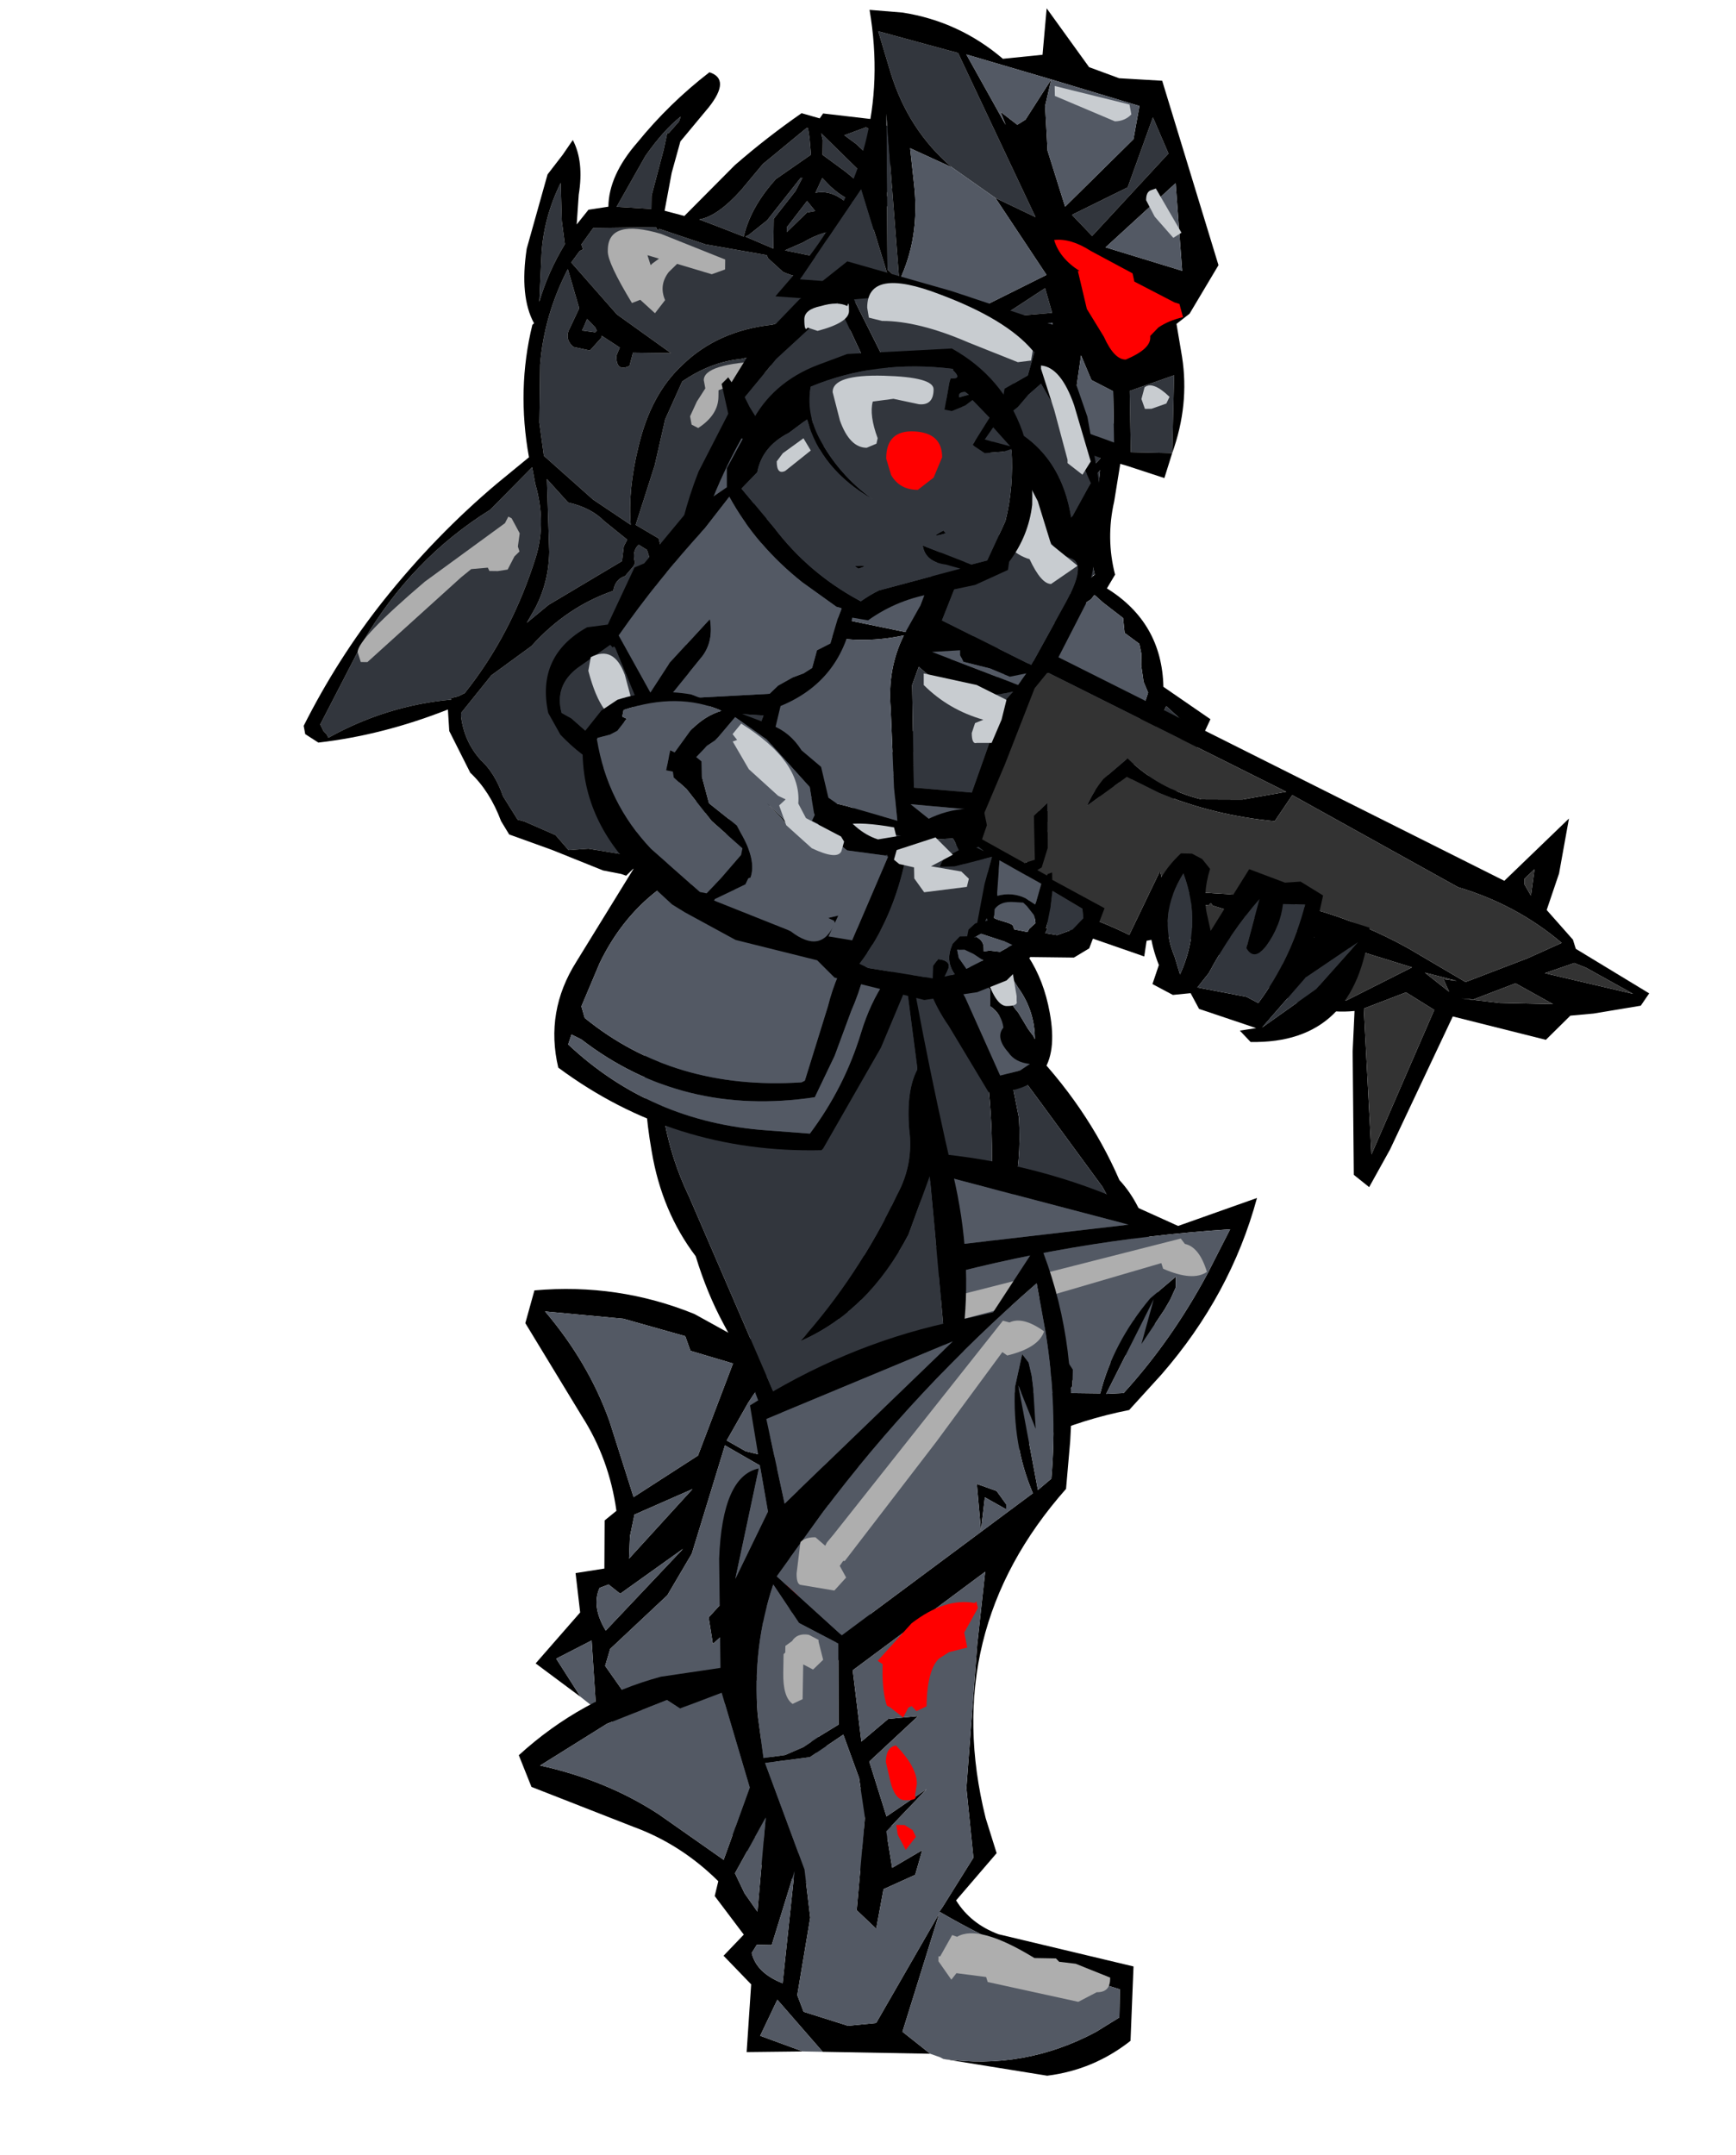 <?xml version="1.0" encoding="UTF-8" standalone="no"?>
<svg xmlns:xlink="http://www.w3.org/1999/xlink" height="390.6px" width="314.7px" xmlns="http://www.w3.org/2000/svg">
  <g transform="matrix(6.0, 0.0, 0.0, 6.0, 85.5, 11.4)">
    <use height="24.3" transform="matrix(1, 0.013, -0.013, 1, -4.816, 0.127)" width="17.95" xlink:href="#sprite0"/>
    <use height="16.2" transform="matrix(0.263, -0.684, 0.764, 0.294, 8.048, 21.48)" width="20.0" xlink:href="#sprite1"/>
    <use height="18.7" transform="matrix(0.878, -0.469, 0.469, 0.878, 4.25, 26.3)" width="10.15" xlink:href="#sprite2"/>
    <use height="25.2" transform="matrix(0.781, 0.618, -0.618, 0.781, 11.661, 24.742)" width="18.7" xlink:href="#sprite3"/>
    <use height="15.15" transform="matrix(0.731, 0.406, -0.484, 0.872, 16.45, 13.55)" width="28.55" xlink:href="#sprite4"/>
    <use height="5.0" transform="matrix(0.88, 0.469, -0.469, 0.88, 21.7, 22.95)" width="6.7" xlink:href="#sprite5"/>
    <use height="14.3" transform="matrix(1, -0.018, 0.018, 1, 9.022, -1.548)" width="13.4" xlink:href="#sprite6"/>
    <use height="18.7" transform="matrix(0.996, 0.053, -0.053, 0.996, 5.55, 24.25)" width="10.15" xlink:href="#sprite2"/>
    <use height="25.2" transform="matrix(0.999, 0.018, -0.018, 0.999, 1.709, 35.34)" width="18.7" xlink:href="#sprite3"/>
    <use height="26.85" transform="matrix(1, -7.0E-4, 7.0E-4, 1, 2.5, 6.002)" width="16.6" xlink:href="#sprite7"/>
    <use height="16.2" transform="matrix(0.735, -5.0E-4, 6.0E-4, 0.821, 2.232, 8.349)" width="20.0" xlink:href="#sprite1"/>
    <use height="6.8" transform="matrix(0.901, 0.426, -0.426, 0.901, 4.7, 17.45)" width="16.65" xlink:href="#sprite8"/>
  </g>
  <defs>
    <g id="sprite0" transform="matrix(1.0, 0.0, 0.0, 1.0, -5.9, -1.1)">
      <use height="24.3" transform="matrix(1.0, 0.0, 0.0, 1.0, 5.9, 1.1)" width="17.95" xlink:href="#shape0"/>
    </g>
    <g id="shape0" transform="matrix(1.0, 0.0, 0.0, 1.0, -5.9, -1.1)">
      <path d="M20.9 2.75 L20.95 3.05 21.0 3.55 19.95 4.3 Q19.2 5.15 19.0 6.05 L18.2 5.75 17.65 5.55 Q18.2 5.45 18.9 4.65 L19.55 3.85 20.85 2.75 20.9 2.75 M22.0 2.95 L22.65 2.7 22.75 2.75 22.85 2.8 23.15 3.4 23.1 3.45 22.85 3.65 22.35 3.2 22.0 2.95 M21.15 5.25 L20.9 5.3 20.3 5.9 20.3 5.75 20.9 4.95 21.15 5.25 M20.7 4.25 L20.75 4.25 20.55 4.65 19.9 5.5 19.9 5.8 19.9 6.3 19.9 6.4 19.05 6.05 19.15 6.0 19.7 5.55 20.7 4.25 M22.4 3.95 L22.5 4.05 22.55 4.45 22.05 4.05 21.35 3.55 21.35 3.1 21.3 2.9 22.4 3.95 M15.6 15.25 L15.5 15.45 15.45 15.9 13.25 17.25 12.6 17.8 12.85 17.35 Q13.25 16.55 13.25 15.65 L13.15 13.45 13.8 14.15 Q14.5 14.3 14.9 14.7 L15.6 15.25 M15.9 15.45 L15.95 15.4 16.2 15.55 16.3 15.85 17.05 19.35 Q17.25 20.9 18.15 21.4 L16.95 23.5 Q16.5 23.8 16.05 24.2 L15.55 24.75 14.55 24.6 13.95 24.65 13.55 24.2 12.6 23.8 12.4 23.75 11.95 23.05 Q11.7 22.35 11.25 21.95 10.75 21.4 10.65 20.65 L10.65 20.55 11.55 19.4 12.75 18.5 Q13.8 17.3 15.2 16.8 15.25 16.45 15.55 16.35 L15.8 16.05 15.85 15.95 Q15.75 15.65 15.9 15.45 M6.4 20.95 L7.65 18.45 Q9.1 15.9 11.45 14.4 L12.7 13.1 12.8 13.6 Q13.15 14.75 12.85 15.8 12.15 18.15 10.75 19.95 L10.55 20.05 10.35 20.1 10.35 20.15 Q8.4 20.35 6.65 21.35 L6.6 21.25 6.5 21.15 6.4 20.95 M14.6 8.95 L14.55 9.0 14.15 8.95 14.2 8.85 14.3 8.6 14.55 8.85 14.6 8.95 M13.45 4.5 L13.5 5.65 13.6 6.35 Q13.1 7.2 12.85 8.1 L12.9 6.65 Q12.95 5.55 13.45 4.5 M17.05 2.45 L17.0 2.6 16.7 2.95 16.65 2.95 16.55 3.45 16.2 4.85 16.2 5.25 15.15 5.2 16.0 3.65 Q16.55 2.85 17.05 2.45 M21.85 6.9 Q21.95 10.4 20.9 14.25 20.05 17.5 18.55 20.6 L18.35 20.95 18.0 20.35 17.2 17.7 16.55 15.2 15.85 14.8 16.4 13.0 16.7 11.6 17.2 10.45 Q18.05 9.85 18.95 9.75 20.55 9.4 20.05 8.65 L19.9 8.7 Q18.25 8.9 17.2 9.95 16.25 10.85 15.9 12.45 15.6 13.75 15.7 14.8 L14.55 14.05 13.05 12.75 12.9 11.75 12.9 10.0 Q13.0 8.5 13.7 7.1 L14.05 8.25 14.05 8.3 13.8 8.85 Q13.6 9.2 13.9 9.45 L14.4 9.55 14.75 9.15 14.75 9.1 15.3 9.45 15.2 9.7 Q15.2 10.2 15.6 10.0 L15.7 9.6 16.85 9.6 15.2 8.45 13.8 6.9 14.05 6.55 14.15 6.5 14.1 6.35 14.45 5.85 16.35 5.8 16.4 5.9 16.45 5.85 17.85 6.3 19.7 6.6 19.75 6.7 20.2 7.1 Q21.1 7.5 21.85 6.9 M21.4 6.3 L21.3 6.65 20.25 6.45 20.8 6.2 Q21.2 5.95 21.65 5.85 L21.4 6.3 M22.65 5.05 L22.05 4.95 Q21.6 4.6 21.15 4.7 L21.35 4.25 21.6 4.5 Q22.1 4.95 22.65 5.05" fill="#32363d" fill-rule="evenodd" stroke="none"/>
      <path d="M22.0 2.95 L22.35 3.2 22.85 3.65 23.1 3.45 23.15 3.4 22.85 2.8 22.75 2.75 22.65 2.7 22.0 2.95 M20.9 2.75 L20.85 2.75 19.55 3.85 18.9 4.65 Q18.2 5.45 17.65 5.55 L18.2 5.75 19.0 6.05 Q19.2 5.15 19.95 4.3 L21.0 3.55 20.95 3.05 20.9 2.75 M21.25 2.45 L21.35 2.3 22.8 2.45 Q23.55 2.65 23.85 3.3 L23.75 3.35 23.45 3.6 23.4 3.65 23.4 4.45 23.5 4.6 23.35 4.6 23.25 4.75 Q23.55 4.85 23.3 5.1 23.05 5.35 23.05 5.7 L23.0 5.8 22.1 5.75 22.05 5.8 21.65 6.4 21.65 6.65 21.7 6.75 21.85 6.75 21.85 6.55 21.9 6.75 21.95 6.8 Q22.55 9.05 22.0 11.85 21.05 16.8 18.85 21.15 L18.9 21.15 18.65 21.6 18.6 21.6 18.2 22.3 15.95 25.05 16.0 25.1 15.7 25.4 15.55 25.35 15.0 25.25 13.45 24.65 12.15 24.2 11.9 23.8 Q11.55 22.9 10.95 22.35 L10.3 21.1 10.25 20.45 Q8.3 21.25 6.35 21.5 L5.95 21.25 5.9 21.0 Q6.9 18.95 8.25 17.2 9.8 15.2 11.65 13.6 L12.6 12.8 Q12.2 10.75 12.65 8.8 L12.7 8.75 Q12.25 7.95 12.45 6.5 L13.05 4.25 13.5 3.65 13.8 3.2 Q14.15 3.85 14.0 4.85 L13.95 5.75 14.3 5.3 14.9 5.2 Q14.9 4.25 15.75 3.25 16.7 2.05 17.9 1.1 18.55 1.3 17.9 2.15 L17.05 3.2 16.8 4.15 16.6 5.3 17.2 5.45 18.7 3.9 Q19.65 3.05 20.7 2.3 L21.25 2.45 M22.4 3.95 L21.3 2.9 21.35 3.1 21.35 3.55 22.05 4.05 22.55 4.45 22.5 4.05 22.4 3.95 M20.7 4.25 L19.7 5.55 19.15 6.0 19.05 6.05 19.9 6.4 19.9 6.3 19.9 5.8 19.9 5.5 20.55 4.65 20.75 4.25 20.7 4.25 M21.15 5.25 L20.9 4.95 20.3 5.75 20.3 5.9 20.9 5.3 21.15 5.25 M22.65 5.5 L22.75 5.3 22.6 5.35 22.55 5.4 22.65 5.5 M22.65 5.05 Q22.1 4.95 21.6 4.5 L21.35 4.25 21.15 4.7 Q21.6 4.6 22.05 4.95 L22.65 5.05 M21.4 6.3 L21.65 5.85 Q21.2 5.95 20.8 6.2 L20.25 6.45 21.3 6.65 21.4 6.3 M21.85 6.9 Q21.1 7.5 20.2 7.1 L19.75 6.7 19.7 6.6 17.85 6.3 16.45 5.85 16.4 5.9 16.35 5.8 14.45 5.85 14.1 6.35 14.15 6.5 14.05 6.55 13.8 6.9 15.2 8.45 16.85 9.6 15.7 9.6 15.6 10.0 Q15.2 10.2 15.2 9.7 L15.3 9.45 14.75 9.1 14.75 9.15 14.4 9.55 13.9 9.45 Q13.6 9.2 13.8 8.85 L14.05 8.3 14.05 8.25 13.7 7.1 Q13.0 8.5 12.9 10.0 L12.9 11.75 13.05 12.75 14.55 14.05 15.7 14.8 Q15.6 13.75 15.9 12.45 16.25 10.85 17.2 9.95 18.25 8.9 19.9 8.7 L20.05 8.65 Q20.55 9.4 18.95 9.75 18.05 9.85 17.2 10.45 L16.7 11.6 16.4 13.0 15.85 14.8 16.55 15.2 17.2 17.7 18.0 20.35 18.35 20.95 18.55 20.6 Q20.05 17.5 20.9 14.25 21.95 10.4 21.85 6.9 M17.05 2.45 Q16.55 2.85 16.0 3.65 L15.15 5.2 16.2 5.25 16.2 4.85 16.55 3.45 16.65 2.95 16.7 2.95 17.0 2.6 17.05 2.45 M13.45 4.5 Q12.95 5.55 12.9 6.65 L12.85 8.1 Q13.1 7.2 13.6 6.35 L13.5 5.65 13.45 4.5 M14.6 8.95 L14.55 8.85 14.3 8.6 14.2 8.85 14.15 8.95 14.55 9.0 14.6 8.95 M6.4 20.95 L6.5 21.15 6.6 21.25 6.65 21.35 Q8.4 20.35 10.35 20.15 L10.35 20.1 10.55 20.05 10.75 19.95 Q12.15 18.15 12.85 15.8 13.15 14.75 12.8 13.6 L12.7 13.1 11.45 14.4 Q9.1 15.9 7.65 18.45 L6.4 20.95 M15.9 15.45 Q15.75 15.65 15.85 15.95 L15.8 16.05 15.55 16.35 Q15.25 16.45 15.2 16.8 13.8 17.3 12.75 18.5 L11.55 19.4 10.65 20.55 10.65 20.65 Q10.75 21.4 11.25 21.95 11.7 22.35 11.95 23.05 L12.4 23.75 12.6 23.8 13.55 24.2 13.95 24.65 14.55 24.6 15.55 24.75 16.05 24.2 Q16.5 23.8 16.95 23.5 L18.15 21.4 Q17.25 20.9 17.05 19.35 L16.3 15.85 16.2 15.55 15.95 15.4 15.9 15.45 M15.6 15.25 L14.9 14.7 Q14.5 14.3 13.8 14.15 L13.15 13.45 13.25 15.65 Q13.25 16.55 12.85 17.35 L12.6 17.8 13.25 17.25 15.45 15.9 15.5 15.45 15.6 15.25" fill="#000000" fill-rule="evenodd" stroke="none"/>
      <path d="M14.9 6.5 Q14.9 5.55 16.5 6.0 L18.45 6.75 18.45 7.05 18.05 7.2 17.0 6.9 16.75 7.15 Q16.45 7.55 16.65 8.0 L16.35 8.4 15.9 8.0 15.65 8.1 Q14.9 6.9 14.9 6.55 L14.9 6.5 M16.2 6.95 L16.25 6.9 16.45 6.75 16.1 6.65 16.2 6.95 M17.5 11.75 L17.45 11.5 17.65 11.05 17.9 10.65 17.85 10.4 Q17.85 9.9 19.7 9.8 L19.7 9.75 20.0 10.05 18.3 10.7 18.3 10.9 Q18.3 11.45 17.7 11.85 L17.5 11.75 M7.6 19.05 L7.5 18.75 Q7.5 18.35 9.5 16.6 L11.9 14.8 12.0 14.6 12.1 14.65 12.35 15.1 12.3 15.5 12.35 15.65 12.2 15.8 12.0 16.2 11.7 16.25 11.45 16.25 11.4 16.15 10.9 16.2 10.6 16.45 7.8 19.05 7.6 19.05" fill="#aeaeae" fill-rule="evenodd" stroke="none"/>
    </g>
    <g id="sprite1" transform="matrix(1.0, 0.0, 0.0, 1.0, 0.5, 0.55)">
      <use height="16.2" transform="matrix(1.0, 0.0, 0.0, 1.0, -0.5, -0.55)" width="20.0" xlink:href="#shape1"/>
    </g>
    <g id="shape1" transform="matrix(1.0, 0.0, 0.0, 1.0, 0.5, 0.55)">
      <path d="M12.45 9.1 Q12.85 8.85 13.2 8.7 L16.55 7.9 15.95 7.75 Q15.1 7.65 15.0 7.05 L17.0 7.75 17.65 7.6 18.4 6.15 Q18.75 4.9 18.65 3.5 L18.3 3.6 17.55 3.65 17.05 3.35 17.75 2.35 17.05 1.7 16.75 1.9 16.2 2.1 15.9 2.05 16.1 1.05 16.15 0.9 16.25 0.9 Q16.6 0.9 16.25 0.6 L16.25 0.55 Q13.1 0.2 10.4 1.2 10.2 2.15 10.75 3.1 11.55 4.45 12.95 5.35 10.8 4.25 10.25 2.4 L9.5 2.9 Q8.4 3.4 8.2 4.35 L7.55 4.95 8.9 6.4 Q10.3 8.05 12.35 9.05 L12.45 9.1 M16.9 1.5 L16.75 1.4 Q16.45 1.4 16.5 1.6 L16.9 1.5 M19.1 2.85 Q19.55 4.1 19.5 5.55 19.35 6.7 18.55 7.65 L18.5 7.95 17.15 8.5 15.55 8.8 Q14.0 9.0 12.75 9.8 L12.1 9.7 Q11.6 12.05 9.15 12.95 L8.6 15.0 4.6 14.75 4.15 15.5 3.75 15.65 Q1.8 15.6 0.1 14.0 L-0.4 13.2 Q-0.9 11.1 1.2 10.05 L2.05 9.95 3.15 7.85 3.55 7.7 5.45 5.65 5.95 5.5 6.3 5.3 6.95 4.9 6.95 4.2 7.95 2.55 Q8.8 1.05 10.7 0.4 L11.9 0.0 16.2 -0.2 Q18.3 0.85 19.1 2.85 M12.2 7.8 Q12.9 7.75 12.35 7.9 L12.2 7.8 M17.9 2.7 L17.55 3.15 18.6 3.4 17.9 2.7 M10.45 11.55 L10.65 10.9 11.2 10.65 11.5 9.75 11.65 9.4 11.65 9.35 11.45 9.3 10.05 8.4 Q8.15 7.05 7.05 5.25 L6.05 6.4 Q4.1 8.3 2.5 10.35 L3.8 12.45 4.6 11.35 6.25 9.75 Q6.4 10.55 5.95 11.1 L4.5 12.7 8.7 12.5 9.05 12.2 9.65 11.9 10.1 11.75 10.45 11.55 M15.85 6.5 L15.95 6.6 Q15.2 6.8 15.85 6.5 M2.35 10.8 L2.3 10.75 2.25 10.8 2.15 10.7 0.8 11.55 Q-0.15 12.2 0.15 13.2 L0.55 13.4 1.5 14.15 Q2.35 14.85 3.05 15.0 L3.95 14.95 3.75 13.85 2.35 10.8 M8.1 14.1 L8.45 13.3 4.1 13.05 4.25 13.3 4.6 14.7 6.2 14.45 8.1 14.1" fill="#000000" fill-rule="evenodd" stroke="none"/>
      <path d="M16.9 1.5 L16.5 1.6 Q16.45 1.4 16.75 1.4 L16.9 1.5 M12.35 9.05 Q10.3 8.05 8.9 6.4 L7.55 4.95 8.2 4.35 Q8.4 3.4 9.5 2.9 L10.25 2.4 Q10.8 4.25 12.95 5.35 11.55 4.45 10.75 3.1 10.2 2.15 10.4 1.2 13.1 0.2 16.25 0.55 L16.25 0.6 Q16.6 0.9 16.25 0.9 L16.15 0.9 16.1 1.05 15.9 2.05 16.2 2.1 16.75 1.9 17.05 1.7 17.75 2.35 17.05 3.35 17.55 3.65 18.3 3.6 18.65 3.5 Q18.75 4.9 18.4 6.15 L17.65 7.6 17.0 7.75 15.0 7.05 Q15.1 7.65 15.95 7.75 L16.55 7.9 13.2 8.7 Q12.85 8.85 12.45 9.1 L12.4 9.05 12.35 9.05 M17.9 2.7 L18.6 3.4 17.55 3.15 17.9 2.7 M12.2 7.8 L12.35 7.9 Q12.9 7.75 12.2 7.8 M15.85 6.5 Q15.2 6.8 15.95 6.6 L15.85 6.5 M2.35 10.8 L3.75 13.85 3.95 14.95 3.05 15.0 Q2.35 14.85 1.5 14.15 L0.55 13.4 0.15 13.2 Q-0.15 12.2 0.8 11.55 L2.15 10.7 2.25 10.8 2.35 10.8 M8.1 14.1 L6.2 14.45 4.6 14.7 4.25 13.3 4.1 13.05 8.45 13.3 8.1 14.1" fill="#32363d" fill-rule="evenodd" stroke="none"/>
      <path d="M10.45 11.55 L10.1 11.75 9.65 11.9 9.05 12.2 8.7 12.5 4.5 12.7 5.95 11.1 Q6.4 10.55 6.25 9.75 L4.6 11.35 3.8 12.45 2.5 10.35 Q4.1 8.3 6.05 6.4 L7.05 5.25 Q8.15 7.05 10.05 8.4 L11.45 9.3 11.65 9.35 11.65 9.4 11.5 9.75 11.2 10.65 10.65 10.9 10.45 11.55" fill="#535964" fill-rule="evenodd" stroke="none"/>
      <path d="M15.45 4.55 L14.8 5.0 Q14.05 5.0 13.7 4.45 L13.5 3.85 Q13.5 2.8 14.65 2.85 15.8 2.9 15.8 3.8 L15.45 4.55" fill="#ff0000" fill-rule="evenodd" stroke="none"/>
      <path d="M13.8 1.65 L12.95 1.75 Q12.8 2.25 13.15 3.1 L13.1 3.3 12.7 3.45 Q12.0 3.45 11.6 2.45 L11.3 1.4 Q11.3 0.75 13.4 0.8 15.45 0.85 15.45 1.3 15.45 1.9 14.85 1.85 L13.8 1.65 M9.0 3.95 L9.25 3.65 10.1 3.1 10.4 3.55 9.35 4.3 Q9.0 4.45 9.0 3.95 M1.35 11.15 Q2.3 10.7 2.75 11.8 L3.2 13.3 3.15 13.45 2.8 13.55 Q1.8 13.55 1.25 11.65 L1.35 11.15 M6.8 13.25 L5.85 13.8 Q5.5 14.0 5.5 13.5 L5.6 12.95 6.5 12.95 6.5 12.9 6.8 13.25" fill="#c8ccd0" fill-rule="evenodd" stroke="none"/>
    </g>
    <g id="sprite2" transform="matrix(1.0, 0.0, 0.0, 1.0, 0.0, 0.0)">
      <use height="18.7" transform="matrix(1.0, 0.0, 0.0, 1.0, 0.0, 0.0)" width="10.15" xlink:href="#shape2"/>
    </g>
    <g id="shape2" transform="matrix(1.0, 0.0, 0.0, 1.0, 0.0, 0.0)">
      <path d="M4.4 0.0 L6.6 0.4 7.4 0.5 Q8.3 4.7 9.5 8.85 10.25 11.4 10.05 13.85 10.3 14.8 10.0 15.95 9.6 17.55 8.65 18.55 L8.6 18.5 8.15 18.65 5.1 18.5 4.5 17.4 Q3.85 15.45 2.8 13.75 2.25 12.85 1.85 11.75 0.75 10.45 0.35 8.65 -0.35 5.65 0.3 2.75 0.55 1.6 1.35 0.6 1.85 0.25 2.55 0.35 L2.6 0.35 3.75 0.05 4.4 0.0 M7.65 2.45 Q7.45 1.35 6.5 1.05 L4.1 0.55 3.95 0.6 2.75 0.75 1.65 1.1 1.35 1.8 0.85 2.4 Q0.2 3.2 0.6 3.95 0.05 7.2 1.55 9.95 L5.1 17.1 5.4 17.9 8.45 17.8 9.15 17.15 9.25 17.0 Q9.65 16.1 9.5 15.1 L9.5 13.85 9.5 13.8 9.05 10.65 8.8 8.95 8.25 10.75 Q7.15 13.15 5.15 14.15 6.8 12.1 7.85 9.55 8.3 8.6 8.1 7.55 7.95 6.4 8.25 5.75 L8.25 5.7 7.65 2.45" fill="#000000" fill-rule="evenodd" stroke="none"/>
      <path d="M7.65 2.45 L8.25 5.7 8.25 5.75 Q7.95 6.4 8.1 7.55 8.3 8.6 7.85 9.55 6.8 12.1 5.15 14.15 7.15 13.15 8.25 10.75 L8.8 8.95 9.05 10.65 9.5 13.8 9.5 13.85 9.5 15.1 Q9.65 16.1 9.25 17.0 L9.15 17.15 8.45 17.8 5.4 17.9 5.1 17.1 1.55 9.95 Q0.05 7.2 0.6 3.95 0.2 3.2 0.85 2.4 L1.35 1.8 1.65 1.1 2.75 0.75 3.95 0.6 4.1 0.55 6.5 1.05 Q7.45 1.35 7.65 2.45" fill="#32363d" fill-rule="evenodd" stroke="none"/>
    </g>
    <g id="sprite3" transform="matrix(1.0, 0.0, 0.0, 1.0, 6.0, 0.0)">
      <use height="25.2" transform="matrix(1.0, 0.0, 0.0, 1.0, -6.0, 0.0)" width="18.7" xlink:href="#shape3"/>
    </g>
    <g id="shape3" transform="matrix(1.0, 0.0, 0.0, 1.0, 6.0, 0.0)">
      <path d="M1.15 7.0 L0.8 5.1 Q3.6 3.25 6.7 2.5 L8.1 2.15 9.45 0.0 Q10.65 2.8 10.5 6.0 L10.4 7.45 Q6.65 11.85 8.15 17.45 L8.5 18.5 7.3 19.95 Q7.75 20.65 8.6 20.95 L12.7 21.85 12.65 24.1 Q11.55 25.0 10.15 25.2 L7.0 24.75 Q9.45 25.05 11.6 23.85 L12.3 23.4 12.3 22.55 Q9.3 21.7 6.8 20.3 L6.9 20.15 7.8 18.65 7.55 16.55 7.8 12.2 8.0 10.0 4.05 13.05 4.35 15.2 5.15 14.5 6.05 14.4 4.6 15.8 5.15 17.45 6.35 16.6 5.15 17.9 5.35 19.0 6.25 18.45 6.05 19.2 5.1 19.65 4.9 20.85 4.3 20.3 4.5 17.5 4.3 16.3 3.8 15.0 2.8 15.7 1.45 15.9 2.7 19.1 2.9 20.55 2.55 22.9 2.75 23.4 4.1 23.8 4.95 23.7 6.8 20.35 5.75 23.95 6.6 24.6 3.35 24.6 1.95 23.05 1.45 24.15 2.75 24.6 1.05 24.65 1.15 22.6 0.3 21.75 0.9 21.1 0.0 19.95 0.1 19.5 Q-1.05 18.4 -2.5 17.9 L-5.6 16.75 -6.0 15.8 Q-4.15 14.05 -1.75 13.35 L0.05 13.05 -0.05 9.75 Q0.0 7.25 1.1 7.0 L0.45 10.35 1.4 8.3 1.15 7.0 M9.4 1.25 Q5.8 4.5 3.05 8.3 L1.7 10.25 3.7 12.0 9.4 7.6 Q8.75 6.15 8.8 4.4 L9.0 3.4 9.2 3.65 9.3 4.05 9.35 4.4 9.45 5.65 8.9 4.35 9.55 7.5 9.95 7.15 Q10.1 5.0 9.7 2.75 L9.4 1.25 M1.6 10.5 Q1.0 12.4 1.2 14.45 L1.4 15.75 2.05 15.65 2.6 15.4 3.1 15.05 3.65 14.7 3.6 12.25 2.4 11.65 1.6 10.5 M8.3 7.55 L8.6 7.95 8.6 8.1 7.95 7.75 7.85 8.75 7.7 7.35 8.3 7.55 M1.3 5.5 L1.9 8.05 6.9 3.05 1.3 5.5 M0.1 13.8 L-1.15 14.3 -1.55 14.05 -3.35 14.8 -5.35 16.1 Q-3.35 16.5 -1.75 17.5 L0.25 18.85 1.0 16.65 0.1 13.8 M1.3 21.4 L1.15 21.65 Q1.3 22.25 2.1 22.55 L2.4 19.15 1.75 21.4 1.3 21.4 M0.9 19.85 L1.3 20.4 1.5 17.55 0.6 19.25 0.9 19.85" fill="#000000" fill-rule="evenodd" stroke="none"/>
      <path d="M7.0 24.75 L6.9 24.7 6.6 24.6 5.75 23.95 6.8 20.35 4.95 23.7 4.1 23.8 2.75 23.4 2.55 22.9 2.9 20.55 2.7 19.1 1.45 15.9 2.8 15.7 3.8 15.0 4.3 16.3 4.5 17.5 4.3 20.3 4.9 20.85 5.1 19.65 6.05 19.2 6.25 18.45 5.35 19.0 5.15 17.9 6.35 16.6 5.15 17.45 4.6 15.8 6.05 14.4 5.15 14.5 4.35 15.2 4.05 13.05 8.0 10.0 7.8 12.2 7.55 16.55 7.8 18.65 6.9 20.15 6.8 20.3 Q9.3 21.7 12.3 22.55 L12.3 23.4 11.6 23.85 Q9.45 25.05 7.0 24.75 M3.35 24.6 L2.75 24.6 1.45 24.15 1.95 23.05 3.35 24.6 M1.1 7.0 L1.15 7.0 1.4 8.3 0.45 10.35 1.1 7.0 M0.9 19.85 L0.6 19.25 1.5 17.55 1.3 20.4 0.9 19.85 M1.3 21.4 L1.75 21.4 2.4 19.15 2.1 22.55 Q1.3 22.25 1.15 21.65 L1.3 21.4 M0.1 13.8 L1.0 16.65 0.25 18.85 -1.75 17.5 Q-3.35 16.5 -5.35 16.1 L-3.35 14.8 -1.55 14.05 -1.15 14.3 0.1 13.8 M1.3 5.5 L6.9 3.05 1.9 8.05 1.3 5.5 M8.3 7.55 L7.7 7.35 7.85 8.75 7.95 7.75 8.6 8.1 8.6 7.95 8.3 7.55 M1.6 10.5 L2.4 11.65 3.6 12.25 3.65 14.7 3.1 15.05 2.6 15.4 2.05 15.65 1.4 15.75 1.2 14.45 Q1.0 12.4 1.6 10.5 M9.4 1.25 L9.7 2.75 Q10.1 5.0 9.95 7.15 L9.55 7.5 8.9 4.35 9.45 5.65 9.35 4.4 9.3 4.05 9.2 3.65 9.0 3.4 8.8 4.4 Q8.75 6.15 9.4 7.6 L3.7 12.0 1.7 10.25 3.05 8.3 Q5.8 4.5 9.4 1.25" fill="#535964" fill-rule="evenodd" stroke="none"/>
      <path d="M7.5 12.3 L6.95 12.45 6.65 12.65 Q6.3 13.0 6.3 14.1 L6.0 14.25 5.85 14.1 5.75 14.15 5.6 14.45 5.2 14.15 5.1 14.1 Q4.95 13.65 4.95 13.0 L4.95 12.85 4.8 12.75 5.8 11.6 Q6.8 10.8 7.7 10.95 L7.75 10.9 7.8 11.1 7.4 11.85 7.5 12.3 M5.25 16.4 L5.1 15.8 Q5.1 15.35 5.4 15.3 6.05 15.95 6.05 16.45 L6.0 16.8 Q6.1 16.95 5.7 16.95 5.4 16.95 5.25 16.4 M5.95 17.85 L6.05 18.05 5.75 18.45 5.5 18.0 5.45 17.7 5.7 17.7 5.95 17.85" fill="#ff0000" fill-rule="evenodd" stroke="none"/>
      <path d="M9.65 2.7 Q9.5 3.2 8.55 3.45 L8.4 3.35 6.45 6.1 3.75 9.75 3.7 9.75 3.6 9.9 3.8 10.25 3.45 10.65 2.45 10.5 Q2.3 10.5 2.3 10.15 L2.4 9.2 Q2.55 9.05 2.85 9.05 L3.15 9.3 3.2 9.2 3.4 8.95 8.4 2.4 8.6 2.45 Q9.0 2.25 9.65 2.7 M2.2 12.2 Q2.35 11.95 2.7 12.0 L3.0 12.15 3.0 12.2 3.15 12.75 2.85 13.05 2.55 12.9 2.55 13.95 2.25 14.1 Q1.95 13.9 1.95 13.15 L1.95 12.7 1.95 12.6 2.0 12.55 2.0 12.35 2.2 12.2 M6.85 21.65 L7.2 21.0 7.35 21.05 Q8.0 20.65 9.7 21.65 L10.35 21.65 10.45 21.75 10.95 21.8 12.0 22.2 12.0 22.25 Q12.0 22.65 11.6 22.65 L11.05 22.95 8.3 22.4 8.25 22.25 7.35 22.15 7.2 22.35 6.8 21.8 6.8 21.7 6.8 21.65 6.85 21.65" fill="#aeaeae" fill-rule="evenodd" stroke="none"/>
    </g>
    <g id="sprite4" transform="matrix(1.0, 0.0, 0.0, 1.0, 0.0, 0.0)">
      <use height="15.15" transform="matrix(1.0, 0.0, 0.0, 1.0, 0.0, 0.0)" width="28.55" xlink:href="#shape4"/>
    </g>
    <g id="shape4" transform="matrix(1.0, 0.0, 0.0, 1.0, 0.0, 0.0)">
      <path d="M28.4 3.9 L27.05 4.8 26.35 5.2 26.0 6.2 22.65 6.95 23.0 11.4 23.0 12.7 22.3 12.6 20.1 9.35 19.45 8.25 Q18.25 8.95 16.65 8.9 L14.05 8.75 12.65 8.75 11.65 9.45 11.85 9.9 7.4 10.55 7.1 10.9 Q5.6 11.25 4.3 10.9 L3.2 10.45 Q3.05 12.5 2.35 14.5 L2.05 15.1 1.25 15.15 0.75 15.05 0.1 14.75 0.0 11.0 0.15 9.0 Q0.5 6.75 1.95 5.05 L3.6 3.25 21.9 2.6 22.85 0.0 23.5 1.6 23.75 2.75 25.1 3.15 25.35 3.35 28.45 3.45 28.4 3.9 M26.0 3.7 L25.55 3.75 24.8 4.45 27.95 3.7 26.0 3.7 M12.2 4.3 L13.45 3.45 3.85 3.8 2.85 4.65 2.4 6.4 Q1.25 7.0 0.85 8.25 L0.55 9.1 1.2 8.15 Q1.35 9.75 0.95 11.1 0.65 12.25 0.7 13.45 0.7 14.05 0.85 14.65 L1.7 14.7 2.45 13.95 2.85 10.0 4.2 10.2 4.45 10.15 4.7 10.25 4.7 10.4 5.7 9.8 6.7 8.95 5.9 7.8 6.1 7.25 6.9 8.45 7.05 9.05 6.3 10.15 5.95 10.5 Q8.45 9.65 11.0 9.55 L10.85 7.4 11.45 7.95 Q12.15 7.5 12.95 7.2 16.3 5.8 20.05 5.8 L22.45 5.85 24.0 4.3 24.8 3.4 Q22.7 3.05 20.55 3.45 L13.7 3.45 13.6 4.4 Q11.55 5.15 9.45 5.35 L8.15 5.4 7.4 6.75 Q7.35 6.25 7.45 5.8 L7.85 4.9 Q9.35 5.25 10.9 4.9 L12.2 4.3 M13.0 7.6 L11.95 7.95 11.7 8.7 14.5 8.05 19.0 8.1 20.5 6.25 13.1 7.55 Q13.0 7.45 13.0 7.6 M22.6 2.4 L23.0 2.6 22.65 1.85 22.5 2.25 22.6 2.4 M24.05 5.15 L23.3 5.9 23.0 6.2 22.6 6.35 23.9 5.9 25.6 5.15 24.05 5.15 M20.75 7.0 L19.7 8.05 22.5 11.8 21.95 7.05 20.75 7.0 M22.1 6.35 L21.7 6.1 22.15 5.95 21.0 6.2 22.1 6.35 M4.7 10.4 L4.85 10.55 5.4 10.6 4.7 10.4" fill="#000000" fill-rule="evenodd" stroke="none"/>
      <path d="M4.7 10.4 L5.4 10.6 4.85 10.55 4.7 10.4 4.7 10.25 4.45 10.15 4.2 10.2 2.85 10.0 2.45 13.95 1.7 14.7 0.85 14.65 Q0.7 14.05 0.7 13.45 0.65 12.25 0.95 11.1 1.35 9.75 1.2 8.15 L0.55 9.1 0.85 8.25 Q1.25 7.0 2.4 6.4 L2.85 4.65 3.85 3.8 13.45 3.45 12.2 4.3 10.9 4.9 Q9.35 5.25 7.85 4.9 L7.45 5.8 Q7.35 6.25 7.4 6.75 L8.15 5.4 9.45 5.35 Q11.55 5.15 13.6 4.4 L13.7 3.45 20.55 3.45 Q22.7 3.05 24.8 3.4 L24.0 4.3 22.45 5.85 20.05 5.8 Q16.3 5.8 12.95 7.2 12.15 7.5 11.45 7.95 L10.85 7.4 11.0 9.55 Q8.45 9.65 5.95 10.5 L6.3 10.15 7.05 9.05 6.9 8.45 6.1 7.25 5.9 7.8 6.7 8.95 5.7 9.8 4.7 10.4 M22.1 6.35 L21.0 6.2 22.15 5.95 21.7 6.1 22.1 6.35 M20.75 7.0 L21.95 7.05 22.5 11.8 19.7 8.05 20.75 7.0 M24.05 5.15 L25.6 5.15 23.9 5.9 22.6 6.35 23.0 6.2 23.3 5.9 24.05 5.15 M22.6 2.4 L22.5 2.25 22.65 1.85 23.0 2.6 22.6 2.4 M13.0 7.6 Q13.0 7.45 13.1 7.55 L20.5 6.25 19.0 8.1 14.5 8.05 11.7 8.7 11.95 7.95 13.0 7.6 M26.0 3.7 L27.95 3.7 24.8 4.45 25.55 3.75 26.0 3.7" fill="#333333" fill-rule="evenodd" stroke="none"/>
    </g>
    <g id="sprite5" transform="matrix(1.0, 0.0, 0.0, 1.0, 0.0, 0.0)">
      <use height="5.0" transform="matrix(1.0, 0.0, 0.0, 1.0, 0.0, 0.0)" width="6.7" xlink:href="#shape5"/>
    </g>
    <g id="shape5" transform="matrix(1.0, 0.0, 0.0, 1.0, 0.0, 0.0)">
      <path d="M3.8 2.2 Q3.7 2.8 3.3 2.55 L2.95 1.05 Q2.65 2.35 2.65 3.75 L2.55 4.3 4.0 3.85 4.4 3.85 Q4.65 2.2 4.25 0.55 L3.65 0.85 Q3.9 1.5 3.8 2.2 M3.4 0.25 L3.8 0.0 4.6 0.05 4.95 1.3 5.3 0.85 5.75 0.35 6.3 0.25 Q7.6 3.55 4.75 5.0 L4.3 4.85 4.7 4.55 2.9 4.85 2.45 4.55 2.0 4.85 1.3 4.85 1.2 4.25 Q-0.45 2.85 0.2 0.95 L0.5 0.8 0.85 0.8 1.2 0.95 Q1.35 1.75 1.8 2.25 L2.1 2.6 2.25 0.4 3.4 0.25 M1.9 4.2 Q1.8 2.55 0.55 1.45 0.45 2.95 1.5 3.8 L1.9 4.2 M6.2 0.8 L5.3 2.5 4.85 4.45 5.75 2.65 6.2 0.8" fill="#000000" fill-rule="evenodd" stroke="none"/>
      <path d="M3.8 2.2 Q3.9 1.5 3.65 0.85 L4.25 0.55 Q4.65 2.2 4.4 3.85 L4.0 3.85 2.55 4.3 2.65 3.75 Q2.65 2.35 2.95 1.05 L3.3 2.55 Q3.7 2.8 3.8 2.2 M6.2 0.8 L5.75 2.65 4.85 4.45 5.3 2.5 6.2 0.8 M1.9 4.2 L1.5 3.8 Q0.45 2.95 0.55 1.45 1.8 2.55 1.9 4.2" fill="#32363d" fill-rule="evenodd" stroke="none"/>
    </g>
    <g id="sprite6" transform="matrix(1.0, 0.0, 0.0, 1.0, 2.85, 1.65)">
      <use height="14.3" transform="matrix(1.0, 0.0, 0.0, 1.0, -2.85, -1.65)" width="13.4" xlink:href="#shape6"/>
    </g>
    <g id="shape6" transform="matrix(1.0, 0.0, 0.0, 1.0, 2.85, 1.65)">
      <path d="M2.55 3.15 Q1.25 2.0 0.75 0.25 L0.4 -1.0 2.8 -0.3 5.05 4.7 3.85 4.1 2.55 3.15 M0.9 6.55 L0.55 6.2 0.6 1.5 0.9 6.55 M9.05 11.9 L7.8 11.85 7.8 10.0 9.15 9.55 9.05 11.9 M9.1 2.85 L6.75 5.3 6.15 4.65 7.85 3.85 8.65 1.75 9.1 2.85 M5.5 7.6 L3.95 7.7 5.3 6.85 5.5 7.6 M-0.2 3.75 L0.65 6.7 -2.1 6.45 -0.2 3.75" fill="#32363d" fill-rule="evenodd" stroke="none"/>
      <path d="M3.85 4.1 L5.05 4.7 2.8 -0.3 0.4 -1.0 0.75 0.25 Q1.25 2.0 2.55 3.15 L1.3 2.55 1.4 3.65 Q1.55 5.25 0.9 6.55 L2.5 7.7 3.25 7.45 5.35 6.45 3.85 4.1 M0.9 6.55 L0.6 1.5 0.55 6.2 0.9 6.55 M9.05 11.9 L8.8 12.65 7.65 12.25 Q3.3 11.0 1.05 7.3 L-2.85 6.95 -2.0 6.0 Q0.8 2.65 0.15 -1.65 L1.15 -1.55 Q2.85 -1.25 4.15 -0.1 L5.35 -0.2 5.5 -1.6 6.75 0.2 7.65 0.55 8.95 0.65 10.55 6.25 9.65 7.7 9.25 8.0 9.4 9.0 Q9.6 10.45 9.05 11.9 L9.15 9.55 7.8 10.0 7.8 11.85 9.05 11.9 M9.1 2.85 L8.65 1.75 7.85 3.85 6.15 4.65 6.75 5.3 9.1 2.85 M9.3 3.75 L7.15 5.65 9.45 6.4 9.3 3.75 M8.05 2.4 L8.25 1.4 5.6 0.55 3.05 -0.25 4.2 1.9 4.05 1.5 4.55 1.9 4.8 1.75 5.6 0.55 5.4 1.35 5.45 2.7 5.95 4.4 8.05 2.4 M5.5 7.6 L5.3 6.85 3.95 7.7 5.5 7.6 M5.5 10.8 L5.5 7.9 2.5 8.05 5.5 10.8 M7.3 11.55 L7.3 10.0 6.65 9.65 6.35 8.9 6.0 11.05 7.3 11.55 M-0.2 3.75 L-2.1 6.45 0.65 6.7 -0.2 3.75" fill="#000000" fill-rule="evenodd" stroke="none"/>
      <path d="M3.85 4.1 L5.35 6.45 3.25 7.45 2.5 7.7 0.9 6.55 Q1.55 5.25 1.4 3.65 L1.3 2.55 2.55 3.15 3.85 4.1 M8.05 2.4 L5.95 4.4 5.45 2.7 5.4 1.35 5.6 0.55 4.8 1.75 4.55 1.9 4.05 1.5 4.2 1.9 3.05 -0.25 5.6 0.55 8.25 1.4 8.05 2.4 M9.3 3.75 L9.45 6.4 7.15 5.65 9.3 3.75 M7.3 11.55 L6.0 11.05 6.35 8.9 6.65 9.65 7.3 10.0 7.3 11.55 M5.5 10.8 L2.5 8.05 5.5 7.9 5.5 10.8" fill="#535964" fill-rule="evenodd" stroke="none"/>
      <path d="M8.0 1.65 Q7.8 1.85 7.5 1.85 L5.7 1.05 5.7 0.75 7.95 1.35 8.0 1.65 M9.45 5.25 L9.2 5.4 8.65 4.75 8.4 4.25 Q8.4 4.0 8.55 3.95 L8.7 3.9 9.45 5.25 M8.9 10.4 L8.45 10.55 8.25 10.55 8.15 10.25 8.25 9.9 Q8.5 9.7 9.0 10.2 L8.9 10.4" fill="#c8ccd0" fill-rule="evenodd" stroke="none"/>
      <path d="M6.7 5.75 L7.95 6.45 8.0 6.7 9.2 7.35 9.35 7.4 9.45 7.8 Q9.0 7.9 8.7 8.1 L8.45 8.35 8.45 8.4 Q8.45 8.75 7.7 9.05 7.35 9.05 7.05 8.35 L6.55 7.5 6.3 6.35 6.35 6.35 Q5.75 5.95 5.6 5.4 6.1 5.35 6.7 5.75" fill="#ff0000" fill-rule="evenodd" stroke="none"/>
    </g>
    <g id="sprite7" transform="matrix(1.0, 0.0, 0.0, 1.0, 2.4, 0.0)">
      <use height="26.85" transform="matrix(1.0, 0.0, 0.0, 1.0, -2.4, 0.0)" width="16.6" xlink:href="#shape7"/>
    </g>
    <g id="shape7" transform="matrix(1.0, 0.0, 0.0, 1.0, 2.4, 0.0)">
      <path d="M13.25 7.7 L13.8 6.7 13.1 5.1 12.3 3.7 11.9 4.05 11.6 4.4 11.35 4.6 11.05 4.7 11.2 3.85 11.9 3.45 12.1 2.75 11.65 2.35 Q9.45 0.85 6.65 1.15 L7.85 3.55 11.0 4.85 Q12.85 5.6 13.2 7.7 L13.2 7.75 13.25 7.7 M10.75 5.35 L10.8 6.15 10.55 7.7 9.3 10.85 12.0 12.2 13.05 10.3 Q13.65 9.2 13.25 9.0 L13.0 8.9 Q12.5 8.6 12.35 7.9 L11.8 6.55 10.75 5.35 M12.75 1.95 L13.7 4.7 14.2 7.5 13.95 8.9 13.65 10.35 12.75 12.1 12.1 12.9 11.2 15.2 10.35 17.2 10.75 18.75 10.65 19.75 10.65 19.8 Q12.2 20.75 12.55 22.7 13.0 25.15 10.7 25.1 L9.5 23.1 Q8.8 22.1 8.65 20.9 L7.45 23.75 5.7 26.8 5.65 26.85 Q1.2 26.95 -2.3 24.35 -2.7 22.65 -1.75 21.15 L0.1 18.15 0.2 18.05 0.0 17.4 0.9 15.25 1.6 15.2 Q1.7 14.55 1.45 14.0 1.1 13.15 1.05 12.3 0.95 10.75 1.2 9.25 1.4 7.75 1.95 6.35 L2.85 4.6 2.65 3.7 2.85 3.5 2.95 3.65 3.6 2.6 5.0 1.15 6.45 0.0 9.6 0.9 12.75 1.95 M7.55 3.9 L7.45 3.9 Q7.25 4.8 6.25 5.15 4.75 6.25 3.85 8.1 L3.85 9.3 Q5.0 9.6 5.3 10.6 L8.2 11.2 8.65 10.4 10.05 6.7 10.35 5.2 Q9.35 4.6 8.3 4.25 L7.55 3.9 M7.2 3.5 L6.15 1.25 4.3 2.95 3.35 4.1 3.5 4.4 3.75 4.8 Q5.45 3.7 7.2 3.5 M9.85 11.75 L9.0 11.8 11.6 12.8 11.85 12.45 11.35 12.55 10.75 12.3 9.95 12.1 9.9 12.0 9.85 11.9 9.85 11.75 M3.05 9.8 L2.85 9.75 1.55 10.8 Q1.55 12.4 1.95 13.85 L2.1 15.1 2.95 15.55 3.15 14.7 Q3.3 14.55 3.6 14.55 L3.5 15.75 6.4 16.45 7.95 16.9 7.85 15.9 7.75 13.5 Q7.65 12.3 8.15 11.3 5.8 11.8 3.8 10.45 L3.65 9.9 3.6 10.0 3.05 9.8 M3.9 5.05 L4.0 5.6 3.65 5.45 3.25 5.35 Q2.1 7.4 1.6 9.7 L3.05 9.05 Q3.65 6.2 5.95 4.45 4.95 5.05 3.9 5.05 M8.75 17.5 L8.9 18.25 8.85 19.8 8.75 20.3 10.05 19.8 9.9 17.45 8.75 17.5 M8.2 18.2 L8.05 17.35 5.85 17.1 6.0 18.6 5.7 19.4 5.35 20.05 8.0 20.25 Q8.35 19.3 8.2 18.2 M5.25 18.4 L5.55 17.05 3.65 16.5 3.45 17.75 2.9 19.4 5.15 20.0 5.25 18.4 M8.35 16.4 L9.1 17.0 10.0 16.55 8.35 16.4 M1.55 15.65 L1.4 16.3 1.05 17.75 1.0 18.4 2.4 19.2 2.45 18.75 3.1 16.25 1.55 15.65 M8.4 12.8 L8.45 15.9 10.2 16.05 11.0 13.8 11.05 13.45 11.45 13.0 Q9.85 13.4 8.6 12.25 L8.4 12.8 M0.7 19.0 Q-0.4 19.85 -1.05 21.2 L-1.6 22.5 -1.5 22.85 Q1.2 25.05 5.05 24.8 L5.15 24.75 5.85 22.5 Q6.1 21.5 6.65 20.65 L6.0 20.65 Q3.25 20.6 0.95 19.05 L0.75 18.9 0.7 19.0 M8.7 20.65 L8.65 20.85 Q9.45 21.2 10.0 22.25 L11.05 24.6 11.65 24.45 11.95 24.25 Q11.5 24.2 11.3 23.9 10.9 23.45 11.15 23.15 11.1 22.75 10.75 22.5 L10.75 22.4 10.75 22.1 10.75 22.0 10.2 21.5 10.05 21.1 10.05 21.0 9.6 20.65 Q9.4 20.6 9.6 20.5 L9.6 20.45 8.7 20.6 8.25 20.65 7.85 20.6 7.05 20.65 Q7.05 21.5 6.55 22.65 L6.05 24.0 5.45 25.25 Q1.45 25.85 -1.6 23.5 L-1.9 23.35 -2.0 23.65 Q0.5 26.0 4.0 26.25 L5.3 26.35 Q6.35 24.95 6.85 23.3 7.4 21.5 8.7 20.6 L8.7 20.65 M10.7 21.3 L10.75 21.4 10.9 21.45 11.2 21.65 Q11.2 22.25 11.6 22.7 L11.9 23.2 12.05 23.4 12.1 23.5 Q12.1 22.65 11.6 21.95 10.75 20.65 10.65 19.85 L10.2 20.5 10.2 20.4 10.05 20.45 10.3 20.65 10.7 21.3" fill="#000000" fill-rule="evenodd" stroke="none"/>
      <path d="M13.2 7.7 Q12.85 5.6 11.0 4.85 L7.85 3.55 6.65 1.15 Q9.45 0.85 11.65 2.35 L12.1 2.75 11.9 3.45 11.2 3.85 11.05 4.7 11.35 4.6 11.6 4.4 11.9 4.05 12.3 3.7 13.1 5.1 13.8 6.7 13.25 7.7 13.2 7.7 M10.75 5.35 L11.8 6.55 12.35 7.9 Q12.5 8.6 13.0 8.9 L13.25 9.0 Q13.65 9.2 13.05 10.3 L12.0 12.2 9.3 10.85 10.55 7.7 10.8 6.15 10.75 5.35 M7.2 3.5 Q5.45 3.7 3.75 4.8 L3.5 4.4 3.35 4.1 4.3 2.95 6.15 1.25 7.2 3.5 M5.25 18.4 L5.15 20.0 2.9 19.4 3.45 17.75 3.65 16.5 5.55 17.05 5.25 18.4 M8.2 18.2 Q8.35 19.3 8.0 20.25 L5.35 20.05 5.7 19.4 6.0 18.6 5.85 17.1 8.05 17.35 8.2 18.2 M8.75 17.5 L9.9 17.45 10.05 19.8 8.75 20.3 8.85 19.8 8.9 18.25 8.75 17.5 M8.4 12.8 L8.6 12.25 Q9.85 13.4 11.45 13.0 L11.05 13.45 11.0 13.8 10.2 16.05 8.45 15.9 8.4 12.8 M1.55 15.65 L3.1 16.25 2.45 18.75 2.4 19.2 1.0 18.4 1.05 17.75 1.4 16.3 1.55 15.65" fill="#32363d" fill-rule="evenodd" stroke="none"/>
      <path d="M7.55 3.9 L8.3 4.25 Q9.35 4.6 10.35 5.2 L10.05 6.7 8.65 10.4 8.2 11.2 5.3 10.6 Q5.0 9.6 3.85 9.3 L3.85 8.1 Q4.75 6.25 6.25 5.15 7.25 4.8 7.45 3.9 L7.55 3.9 M3.9 5.05 Q4.95 5.05 5.95 4.45 3.65 6.2 3.05 9.05 L1.6 9.7 Q2.1 7.4 3.25 5.35 L3.65 5.45 4.0 5.6 3.9 5.05 M3.05 9.8 L3.6 10.0 3.65 9.9 3.8 10.45 Q5.8 11.8 8.15 11.3 7.65 12.3 7.75 13.5 L7.85 15.9 7.95 16.9 6.4 16.45 3.5 15.75 3.6 14.55 Q3.3 14.55 3.15 14.7 L2.95 15.55 2.1 15.1 1.95 13.85 Q1.55 12.4 1.55 10.8 L2.85 9.75 3.05 9.8 M9.85 11.75 L9.85 11.9 9.9 12.0 9.95 12.1 10.75 12.3 11.35 12.55 11.85 12.45 11.6 12.8 9.0 11.8 9.85 11.75 M8.35 16.4 L10.0 16.55 9.1 17.0 8.35 16.4 M10.7 21.3 L10.3 20.65 10.05 20.45 10.2 20.4 10.2 20.5 10.65 19.85 Q10.75 20.65 11.6 21.95 12.1 22.65 12.1 23.5 L12.05 23.4 11.9 23.2 11.6 22.7 Q11.2 22.25 11.2 21.65 L10.9 21.45 10.75 21.4 10.7 21.3 M8.7 20.65 L8.7 20.6 Q7.4 21.5 6.85 23.3 6.35 24.95 5.3 26.35 L4.0 26.25 Q0.5 26.0 -2.0 23.65 L-1.9 23.35 -1.6 23.5 Q1.45 25.85 5.45 25.25 L6.05 24.0 6.55 22.65 Q7.05 21.5 7.05 20.65 L7.85 20.6 8.25 20.65 8.7 20.6 9.6 20.45 9.6 20.5 Q9.4 20.6 9.6 20.65 L10.05 21.0 10.05 21.1 10.2 21.5 10.75 22.0 10.75 22.1 10.75 22.4 10.75 22.5 Q11.1 22.75 11.15 23.15 10.9 23.45 11.3 23.9 11.5 24.2 11.95 24.25 L11.65 24.45 11.05 24.6 10.0 22.25 Q9.45 21.2 8.65 20.85 L8.7 20.65 M0.7 19.0 L0.75 18.9 0.95 19.05 Q3.25 20.6 6.0 20.65 L6.65 20.65 Q6.1 21.5 5.85 22.5 L5.15 24.75 5.05 24.8 Q1.2 25.05 -1.5 22.85 L-1.6 22.5 -1.05 21.2 Q-0.4 19.85 0.7 19.0" fill="#535964" fill-rule="evenodd" stroke="none"/>
      <path d="M12.0 3.0 L11.6 3.05 10.1 2.45 Q8.6 1.8 7.5 1.8 L7.1 1.7 7.05 1.4 Q7.05 0.15 9.25 1.0 11.25 1.75 12.05 2.7 L12.0 3.0 M12.3 3.15 Q12.9 3.2 13.3 4.35 L13.8 6.05 13.55 6.45 13.1 6.1 13.1 6.0 12.7 4.5 12.3 3.25 12.3 3.15 M11.4 5.7 L12.2 7.25 12.6 8.55 13.4 9.2 12.6 9.75 Q12.3 9.75 11.95 9.0 11.6 8.9 11.3 8.6 10.85 8.15 10.85 7.75 L11.1 7.4 11.25 7.3 11.2 7.2 10.7 5.95 10.8 5.7 11.1 5.7 11.2 5.75 11.4 5.7 M6.5 1.5 Q6.5 1.85 5.55 2.1 L5.25 2.0 Q5.15 2.15 5.15 1.75 5.15 1.45 5.65 1.35 6.15 1.2 6.45 1.35 6.5 1.15 6.5 1.5 M8.75 12.45 L10.35 12.8 11.25 13.25 11.1 13.85 10.8 14.55 10.35 14.55 Q10.2 14.6 10.2 14.25 L10.3 13.95 10.55 13.85 Q9.5 13.55 8.75 12.8 L8.75 12.45 M5.9 17.45 Q5.9 16.75 7.85 17.1 L7.95 17.5 7.95 17.7 6.6 17.6 Q6.4 17.6 6.35 17.75 L6.2 17.9 Q5.9 17.85 5.9 17.45 M8.45 17.7 L8.45 17.3 9.0 17.3 9.6 17.4 9.75 17.6 8.9 17.9 8.6 17.8 8.45 17.7 M1.75 16.25 L1.35 15.85 Q1.35 15.3 2.15 15.6 2.9 15.95 2.9 16.25 2.9 17.25 2.4 18.35 L2.25 18.45 Q1.9 17.9 2.0 17.3 L2.15 16.7 Q2.15 16.4 1.75 16.25 M4.65 17.3 L4.35 17.2 Q4.35 17.05 3.75 16.95 L3.65 16.5 4.4 16.4 Q4.85 16.6 5.0 17.15 L4.65 17.3 M11.35 21.0 L11.55 22.2 11.55 22.35 Q11.6 22.5 11.25 22.5 10.9 22.5 10.6 21.5 L10.35 20.5 Q10.35 20.05 10.65 19.95 11.25 20.35 11.35 21.0" fill="#c8ccd0" fill-rule="evenodd" stroke="none"/>
    </g>
    <g id="sprite8" transform="matrix(1.0, 0.0, 0.0, 1.0, 0.0, 0.0)">
      <use height="6.8" transform="matrix(1.0, 0.0, 0.0, 1.0, 0.0, 0.0)" width="16.65" xlink:href="#shape8"/>
    </g>
    <g id="shape8" transform="matrix(1.0, 0.0, 0.0, 1.0, 0.0, 0.0)">
      <path d="M15.95 2.15 L16.1 1.7 15.95 1.45 14.9 1.35 15.05 1.8 15.2 2.4 15.2 2.45 15.25 2.45 15.25 2.55 15.25 2.6 15.6 2.5 15.95 2.15 M16.65 2.45 L16.35 2.9 15.15 3.45 14.8 4.4 14.15 5.1 12.8 6.0 10.05 6.55 9.35 6.3 6.85 6.8 5.1 6.7 4.65 6.65 2.9 6.1 Q0.75 5.2 0.0 3.1 L0.2 2.25 0.5 1.75 Q1.35 0.95 2.45 0.65 L5.05 0.45 Q5.65 0.4 6.2 0.75 L6.95 0.95 7.55 1.7 7.85 1.75 Q8.7 2.3 9.45 2.2 L10.1 1.75 Q10.7 0.45 11.95 0.0 L12.25 0.4 12.3 0.85 14.55 1.0 14.55 0.95 14.65 0.85 14.75 1.05 16.55 1.15 16.65 2.45 M13.75 2.85 L14.1 2.8 14.25 2.8 14.35 2.9 14.75 2.8 14.75 2.7 14.85 2.45 14.75 2.3 14.7 2.25 14.5 2.15 14.4 2.1 14.25 2.05 14.0 2.15 Q13.6 2.3 13.55 2.6 L13.65 2.85 13.75 2.85 M13.45 3.05 L13.5 3.0 13.45 2.95 13.45 3.05 M13.45 2.2 Q13.8 1.9 14.25 1.9 L14.6 1.95 14.6 1.9 14.5 1.3 13.05 1.2 13.4 2.1 13.45 2.2 M12.8 1.2 L11.9 1.95 11.5 2.15 Q11.45 1.85 11.65 1.65 L11.8 1.45 11.5 1.2 10.85 1.55 10.85 1.85 10.75 2.05 10.45 2.35 Q10.9 4.2 10.55 5.85 L10.85 5.85 12.75 5.3 12.6 4.95 12.65 4.7 Q13.1 4.55 13.05 4.95 L13.05 5.1 13.3 4.9 Q12.85 4.65 12.85 4.1 L12.95 3.8 13.15 3.7 13.1 3.5 13.2 3.25 13.25 3.2 12.95 2.05 12.8 1.2 M12.5 1.15 L12.3 1.1 12.25 1.15 12.4 1.15 12.5 1.15 M14.3 3.35 L13.5 3.45 13.35 3.65 13.4 3.6 Q13.65 3.6 13.75 3.8 L13.8 3.9 13.95 3.8 14.25 3.7 14.5 3.35 14.3 3.35 M13.2 4.4 L13.55 4.6 13.9 4.15 13.55 4.1 13.25 4.1 13.05 4.2 13.2 4.4 M9.85 2.55 L8.75 2.9 7.95 2.75 7.9 2.85 7.9 2.8 7.7 2.6 7.6 2.55 7.4 2.55 7.4 2.35 7.35 2.3 6.9 1.65 5.1 0.9 3.95 0.7 3.75 1.45 3.7 1.6 3.55 1.85 3.4 2.3 3.6 2.35 3.8 2.75 4.35 3.4 5.2 3.6 5.4 3.65 5.6 3.8 Q6.4 4.35 6.45 4.9 L6.4 4.95 6.4 5.15 5.75 5.95 5.75 6.0 8.15 5.85 8.25 5.85 Q9.4 6.1 9.35 5.05 L9.3 5.0 9.1 5.0 9.35 4.8 9.35 5.5 10.05 5.3 9.95 2.55 9.9 2.5 9.85 2.55 M6.8 3.0 L6.6 2.9 5.95 2.65 6.85 2.95 6.8 3.0 M5.85 4.2 L4.65 3.85 3.55 3.3 3.05 3.15 2.95 3.0 2.75 3.05 2.6 2.45 2.7 2.45 2.75 2.45 2.9 1.65 Q3.1 1.05 3.5 0.7 2.05 0.75 0.8 1.95 L0.85 2.15 1.0 2.15 0.9 2.6 0.75 2.8 0.45 3.05 0.45 3.1 Q1.55 4.7 3.35 5.4 L5.25 5.95 5.45 5.9 5.65 5.3 5.9 4.4 5.85 4.2" fill="#000000" fill-rule="evenodd" stroke="none"/>
      <path d="M15.95 2.15 L15.6 2.5 15.25 2.6 15.25 2.55 15.25 2.45 15.2 2.45 15.2 2.4 15.05 1.8 14.9 1.35 15.95 1.45 16.1 1.7 15.95 2.15 M13.45 3.05 L13.45 2.95 13.5 3.0 13.45 3.05 M12.5 1.15 L12.4 1.15 12.25 1.15 12.3 1.1 12.5 1.15 M12.8 1.2 L12.95 2.05 13.25 3.2 13.2 3.25 13.1 3.5 13.15 3.7 12.95 3.8 12.85 4.1 Q12.85 4.65 13.3 4.9 L13.05 5.1 13.05 4.95 Q13.1 4.55 12.65 4.7 L12.6 4.95 12.75 5.3 10.85 5.85 10.55 5.85 Q10.9 4.2 10.45 2.35 L10.75 2.05 10.85 1.85 10.85 1.55 11.5 1.2 11.8 1.45 11.65 1.65 Q11.45 1.85 11.5 2.15 L11.9 1.95 12.8 1.2" fill="#32363d" fill-rule="evenodd" stroke="none"/>
      <path d="M13.75 2.85 L13.65 2.85 13.55 2.6 Q13.6 2.3 14.0 2.15 L14.25 2.05 14.4 2.1 14.5 2.15 14.7 2.25 14.75 2.3 14.85 2.45 14.75 2.7 14.75 2.8 14.35 2.9 14.25 2.8 14.1 2.8 13.75 2.85 M13.45 2.2 L13.4 2.1 13.05 1.2 14.5 1.3 14.6 1.9 14.6 1.95 14.25 1.9 Q13.8 1.9 13.45 2.2 M13.2 4.4 L13.05 4.2 13.25 4.1 13.55 4.1 13.9 4.15 13.55 4.6 13.2 4.4 M14.3 3.35 L14.5 3.35 14.25 3.7 13.95 3.8 13.8 3.9 13.75 3.8 Q13.65 3.6 13.4 3.6 L13.35 3.65 13.5 3.45 14.3 3.35 M9.95 2.55 L10.05 5.3 9.35 5.5 9.35 4.8 9.1 5.0 9.3 5.0 9.35 5.05 Q9.4 6.1 8.25 5.85 L8.15 5.85 5.75 6.0 5.75 5.95 6.4 5.15 6.4 4.95 6.45 4.9 Q6.4 4.35 5.6 3.8 L5.4 3.65 5.2 3.6 4.35 3.4 3.8 2.75 3.6 2.35 3.4 2.3 3.55 1.85 3.7 1.6 3.75 1.45 3.95 0.7 5.1 0.9 6.9 1.65 7.35 2.3 7.4 2.35 7.4 2.55 7.6 2.55 7.7 2.6 7.9 2.8 7.9 2.85 7.95 2.75 8.75 2.9 9.85 2.55 9.95 2.55 M6.8 3.0 L6.85 2.95 5.95 2.65 6.6 2.9 6.8 3.0 M5.85 4.2 L5.9 4.4 5.65 5.3 5.45 5.9 5.25 5.95 3.35 5.4 Q1.55 4.7 0.45 3.1 L0.45 3.05 0.75 2.8 0.9 2.6 1.0 2.15 0.85 2.15 0.8 1.95 Q2.05 0.75 3.5 0.7 3.1 1.05 2.9 1.65 L2.75 2.45 2.7 2.45 2.6 2.45 2.75 3.05 2.95 3.0 3.05 3.15 3.55 3.3 4.65 3.85 5.85 4.2" fill="#535964" fill-rule="evenodd" stroke="none"/>
      <path d="M10.8 2.5 L10.35 2.6 10.15 2.55 10.1 2.25 11.0 1.4 11.7 1.65 11.25 2.25 12.15 2.0 12.45 2.1 12.5 2.35 11.4 3.05 10.95 2.8 10.8 2.5 M8.55 2.7 L8.6 3.0 Q8.6 3.3 7.75 3.3 L6.75 3.0 6.3 2.55 6.4 2.3 6.15 2.3 5.0 1.95 4.2 1.4 4.3 1.3 4.1 1.2 4.2 0.8 Q6.35 1.05 6.8 2.25 L7.2 2.55 8.4 2.6 8.55 2.7" fill="#c8ccd0" fill-rule="evenodd" stroke="none"/>
    </g>
  </defs>
</svg>
